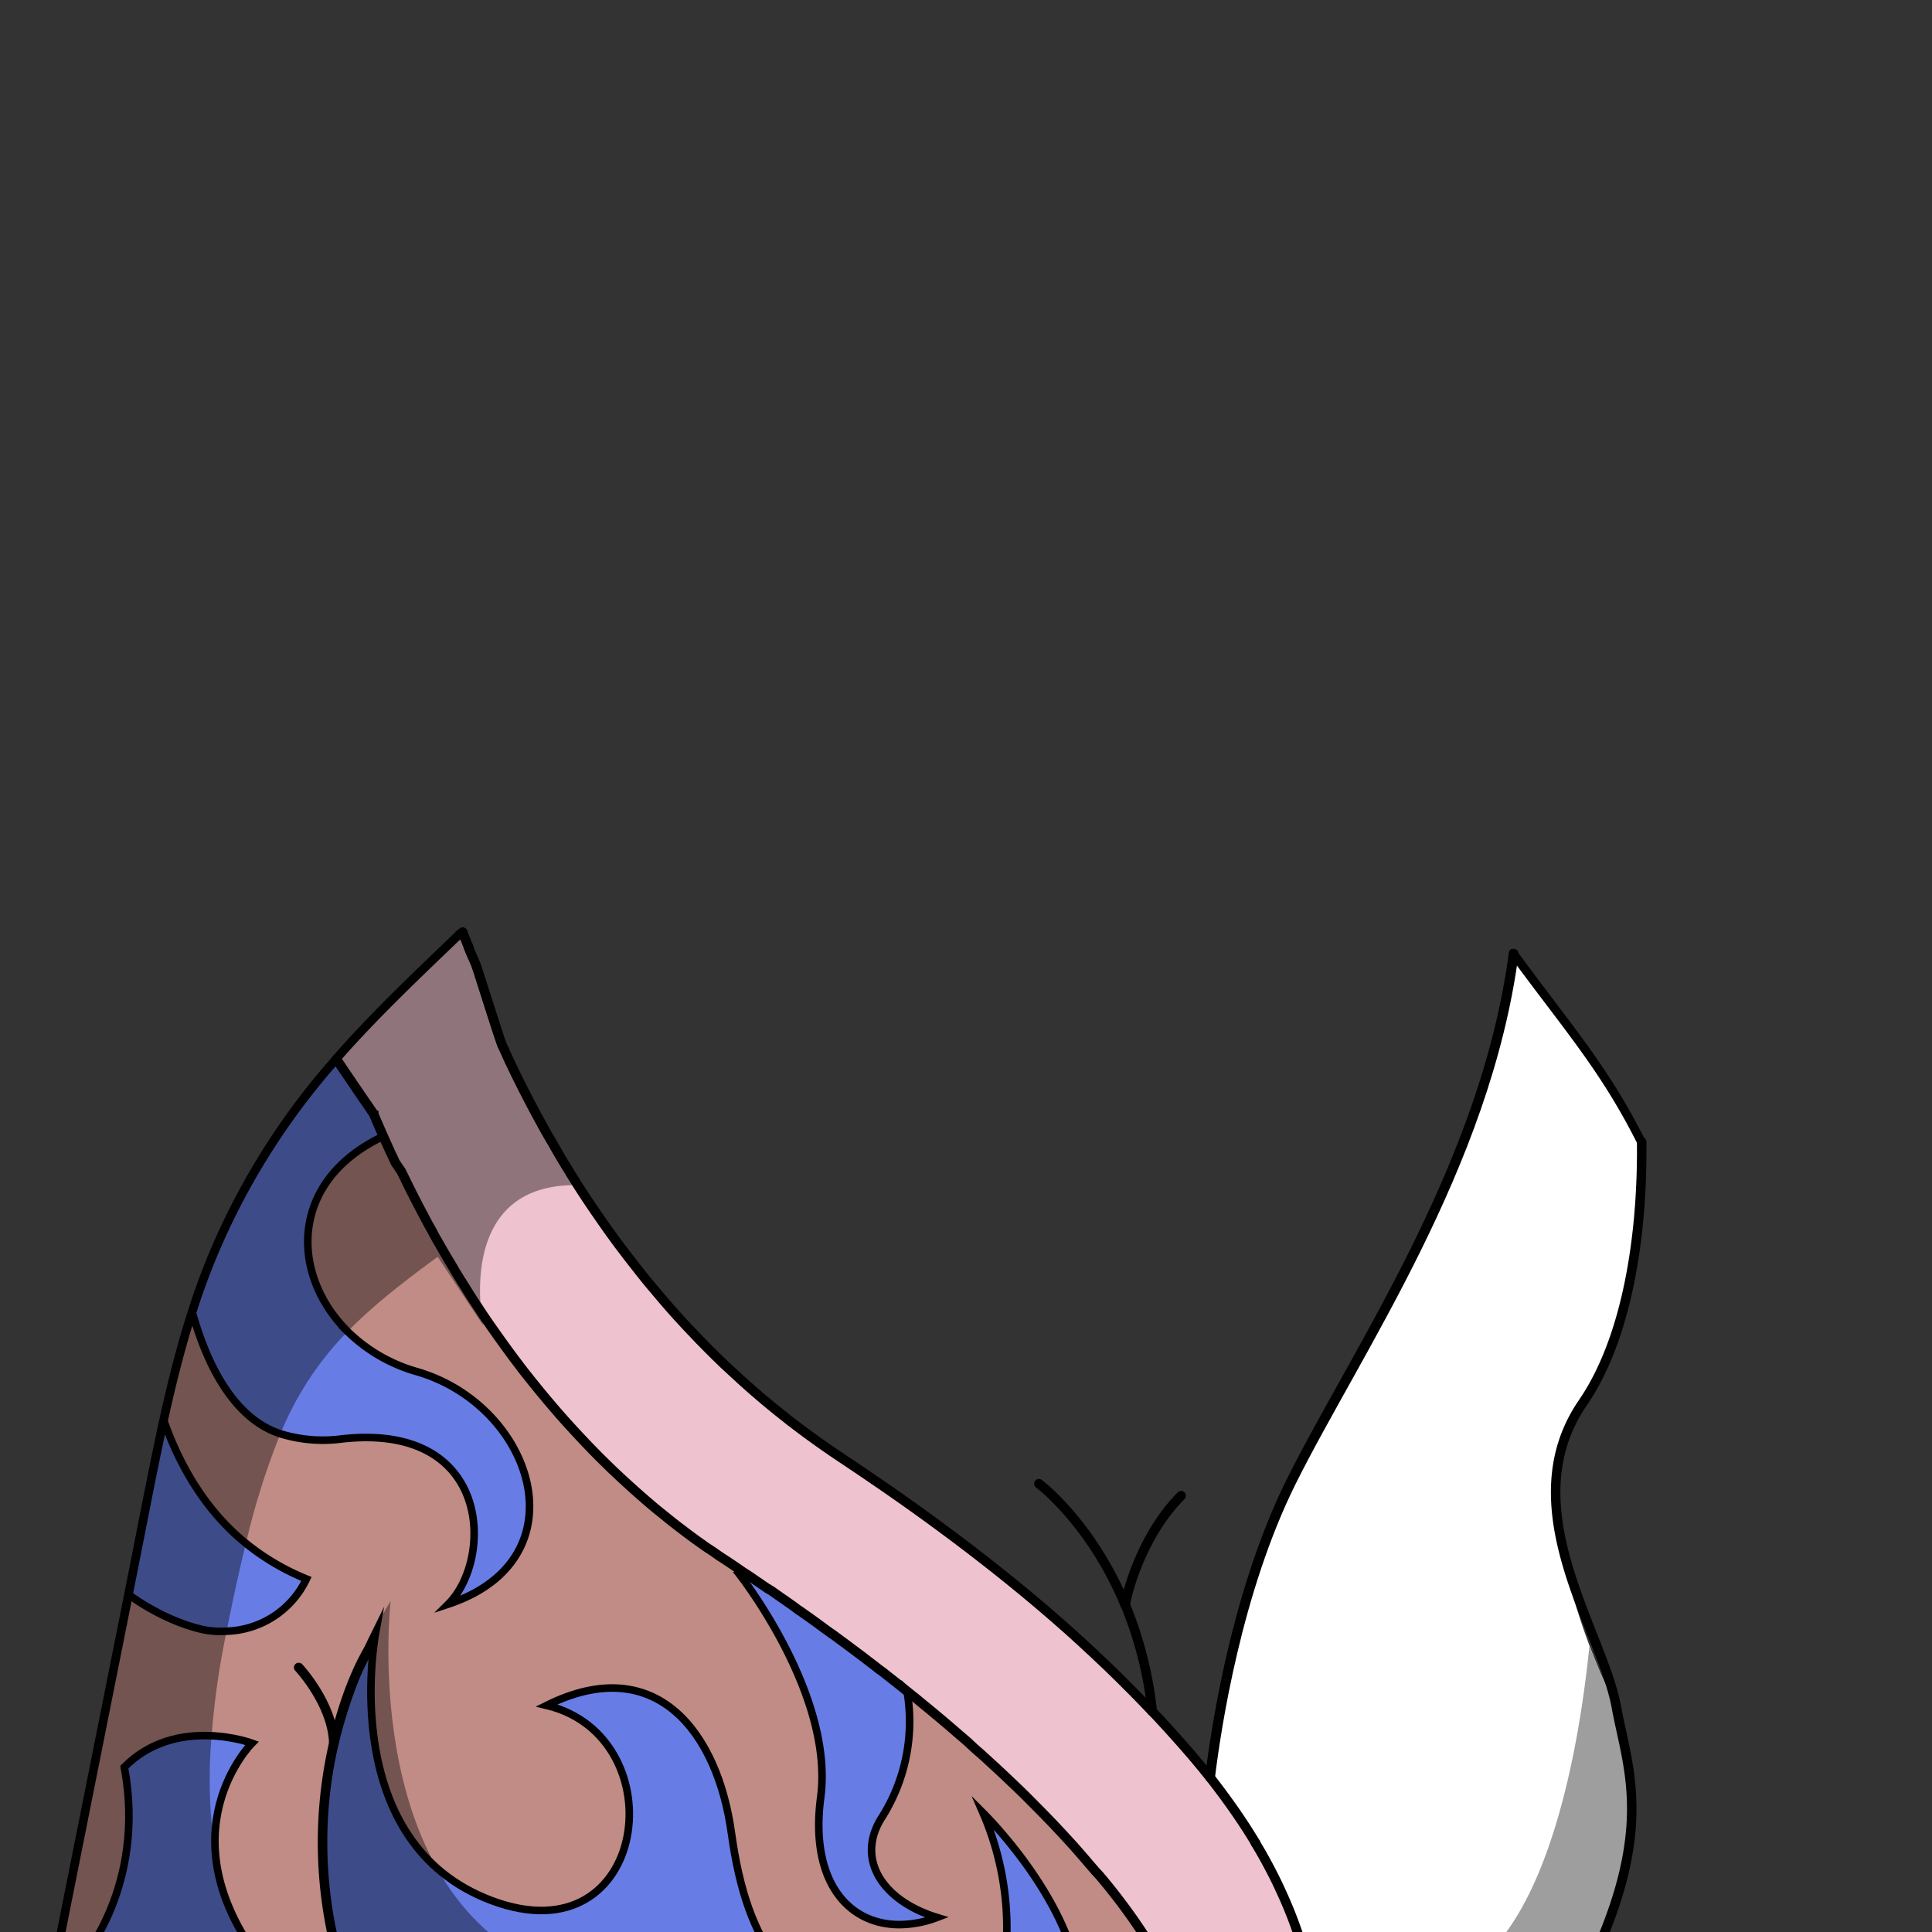 <svg xmlns="http://www.w3.org/2000/svg" xmlns:xlink="http://www.w3.org/1999/xlink" viewBox="0 0 432 432">
  <rect x="0" y="0" width="432" height="432" fill="#333333" stroke="none"/>
  <defs>
    <style>.BUNTAI_WALRUS_OUTFIT_BUNTAI_WALRUS_OUTFIT-60_cls-1,.BUNTAI_WALRUS_OUTFIT_BUNTAI_WALRUS_OUTFIT-60_cls-10,.BUNTAI_WALRUS_OUTFIT_BUNTAI_WALRUS_OUTFIT-60_cls-11,.BUNTAI_WALRUS_OUTFIT_BUNTAI_WALRUS_OUTFIT-60_cls-9{fill:none;}.BUNTAI_WALRUS_OUTFIT_BUNTAI_WALRUS_OUTFIT-60_cls-2{isolation:isolate;}.BUNTAI_WALRUS_OUTFIT_BUNTAI_WALRUS_OUTFIT-60_cls-3{clip-path:url(#BUNTAI_WALRUS_OUTFIT_BUNTAI_WALRUS_OUTFIT-60_clip-path);}.BUNTAI_WALRUS_OUTFIT_BUNTAI_WALRUS_OUTFIT-60_cls-4{fill:#fff;}.BUNTAI_WALRUS_OUTFIT_BUNTAI_WALRUS_OUTFIT-60_cls-5{fill:#eec2cf;}.BUNTAI_WALRUS_OUTFIT_BUNTAI_WALRUS_OUTFIT-60_cls-6{fill:#c08c85;}.BUNTAI_WALRUS_OUTFIT_BUNTAI_WALRUS_OUTFIT-60_cls-7{fill:#677de5;stroke-miterlimit:10;stroke-width:1.69px;}.BUNTAI_WALRUS_OUTFIT_BUNTAI_WALRUS_OUTFIT-60_cls-10,.BUNTAI_WALRUS_OUTFIT_BUNTAI_WALRUS_OUTFIT-60_cls-11,.BUNTAI_WALRUS_OUTFIT_BUNTAI_WALRUS_OUTFIT-60_cls-7,.BUNTAI_WALRUS_OUTFIT_BUNTAI_WALRUS_OUTFIT-60_cls-9{stroke:#000;stroke-linecap:round;}.BUNTAI_WALRUS_OUTFIT_BUNTAI_WALRUS_OUTFIT-60_cls-8{opacity:0.4;mix-blend-mode:multiply;}.BUNTAI_WALRUS_OUTFIT_BUNTAI_WALRUS_OUTFIT-60_cls-10,.BUNTAI_WALRUS_OUTFIT_BUNTAI_WALRUS_OUTFIT-60_cls-11,.BUNTAI_WALRUS_OUTFIT_BUNTAI_WALRUS_OUTFIT-60_cls-9{stroke-linejoin:round;}.BUNTAI_WALRUS_OUTFIT_BUNTAI_WALRUS_OUTFIT-60_cls-9{stroke-width:2.13px;}.BUNTAI_WALRUS_OUTFIT_BUNTAI_WALRUS_OUTFIT-60_cls-10{stroke-width:2.12px;}.BUNTAI_WALRUS_OUTFIT_BUNTAI_WALRUS_OUTFIT-60_cls-11{stroke-width:1.93px;}.BUNTAI_WALRUS_OUTFIT_BUNTAI_WALRUS_OUTFIT-60_cls-12{opacity:0.38;}</style>
    <clipPath id="clip-path">
      <path class="BUNTAI_WALRUS_OUTFIT_BUNTAI_WALRUS_OUTFIT-60_cls-1" d="M-6.89-3.42v441H443.29v-441Zm321.36,270.9a.93.93,0,0,1-.59.21,1,1,0,0,1-.68-.28,25,25,0,0,1-4.38-6.56c-.48,8.51-1.27,18.22-2.5,23.12a1,1,0,0,1-.94.73h-.14a1,1,0,0,1-.82-1c.07-2.06.16-5.08.18-8.62a52.61,52.61,0,0,1-2,7.72c.07,6.19-.69,7.94-.77,8.12a1,1,0,0,1-.87.54h-.08a1,1,0,0,1-.85-.7,54.24,54.24,0,0,0-6.15-12.86l-3.59-2.16c-.63,3-1.3,6-2,9-.37,17.11-1,41.18-1.77,58.86a198.36,198.36,0,0,1-5.17,36.19.05.05,0,0,1,0,0c-.08.38-.18.76-.26,1.14l-.41,1.62c-3.93,16-10.43,33.75-13.44,33.75-2.42,0-2.54-1.74-3.05-9.06l-.4-5.52a1.11,1.11,0,0,1,0-.17c-.41-5.35-1-11.16-1.7-17.67-.1-.94-.21-2-.32-3l-.05-.53c-.07-.67-.13-1.37-.2-2.08l-.09-1c0-.43-.08-.86-.12-1.31l-.13-1.46c-.39-4.49-.8-9.82-1.22-15.86l-.22-3.14c0-.12,0-.18,0-.23-.25-3.7-.51-7.61-.76-11.61l-.18-2.88c-.19-2.91-.37-5.86-.54-8.83-.07-.94-.12-1.9-.18-2.86v-.25c-.38-6.48-.75-13-1.1-19.21l.95-.17-1,.06c0-.06,0-.12,0-.17a.86.86,0,0,1,0-.16s0-.09,0-.13v-.26c0-.14,0-.24,0-.31s0-.27,0-.42V308l0-.5a.66.66,0,0,1,0-.14c0-.17,0-.43,0-.68l0-.52c-.31-5.66-.6-11.06-.86-16l-.14-2.64c-.21-4-.4-7.7-.55-10.89l-.17-3.36c-.29-5.9-.46-9.45-.46-9.45l-.54-9.16a18.64,18.64,0,0,1-2.21,1.44l-.07,0h0a22.3,22.3,0,0,1-7.52,2.43,29,29,0,0,1-3.94.27,30.26,30.26,0,0,1-9.77-1.58l-.08,0a24.67,24.67,0,0,1-8.79-5.1l-.24.19-.44.34-.16.13-.09.06-.06,0-.71.52c-.08,4.76-.19,10.72-.33,17.42l-.08,4.11c-.06,3.41-.14,7-.22,10.61l-.06,2.58c0,1.1,0,2.2-.07,3.32-.12,5-.25,10.12-.38,15.18l-.1,3.69c-.17,6.26-.36,12.44-.56,18.29,0,.56,0,1.13-.05,1.69l-.12,3.41c0,.84-.06,1.67-.1,2.49l-.2,5c0,.75-.06,1.48-.1,2.2v.14c-.17,3.75-.41,7.42-.73,11,0,.37-.06.74-.1,1.1s-.05.7-.09,1.07a2.11,2.11,0,0,0,0,.32c-.06.58-.11,1.09-.17,1.61-.08.8-.16,1.61-.26,2.42-.31,2.82-.68,5.73-1.13,8.86a4.19,4.19,0,0,1-.08.56c-.11.76-.22,1.53-.34,2.28-.23,1.51-.46,3-.71,4.46l-.06.34c-.17,1-.34,2-.52,3-2.79,15.6-6.23,27.62-8.42,32.6-1,2.35-1.75,3.22-2.66,3.22-1.33,0-2.41-.74-3.31-2.28a7.16,7.16,0,0,1-.35-.66,27.35,27.35,0,0,1-1.67-4.87.19.19,0,0,0,0-.07c-.11-.48-.23-1-.36-1.52l.91-.34-.93.24s0-.1,0-.11c0-.19-.08-.41-.13-.62C195.21,401,194.14,393.76,193,384l-.08-.71c-.06-.55-.12-1.11-.17-1.68s-.11-1-.16-1.51a.53.53,0,0,1,0-.15c-.54-5.39-1.1-12.27-1.73-21.12,0-.26,0-.49,0-.72-.06-.83-.12-1.65-.17-2.48l0-.38c-.09-1.2-.17-2.44-.25-3.68,0-.31,0-.65-.07-1q-.21-3-.4-6.07l-.15-2.29c-.05-.72-.09-1.43-.13-2.12,0-.49-.07-1-.1-1.53l-.12-1.91a1.68,1.68,0,0,1,0-.2c0-.08,0-.25,0-.4s0-.4,0-.64c0-.51-.08-1.05-.11-1.59l0-.75c-.08-1.25-.16-2.52-.23-3.78,0-.59-.08-1.21-.12-1.82-.21-3.73-.43-7.47-.64-11.15-.06-1-.12-2.06-.17-3.09-.13-2.16-.25-4.31-.36-6.42-.05-.81-.09-1.6-.14-2.4l0-.81c-.17-3.1-.33-6.14-.48-9.05l-.08-1.45c-.06-1.22-.13-2.41-.18-3.57l-.08-1.39-.09-1.76,0-.73c-.05-.92-.09-1.82-.13-2.7,0-.47,0-.93-.07-1.4a1.47,1.47,0,0,1,0-.27l-.19-3.82v-.11l-.23-4.78c0-.32,0-.61,0-.91l0-.79-1.43.58-1.34.51a3.05,3.05,0,0,1-.29.11l-.25.09-1,.36-.18.07-.29.1-.22.07-.15,0-.13.05-.1,0-.27.08h0l0,0-.11,0-.23.06h0l-.33.11h0l-.23.08a.88.88,0,0,1-.15,0l-.26.07-.16,0-.24.08-.13,0h0l-11,4.43a47.92,47.92,0,0,0-9.2,12.85,1,1,0,0,1-.78.58h-.11a1,1,0,0,1-.78-.4c-.22-.3-1.29-2.1-1.2-8.19a49,49,0,0,1-4-11.39c0,5.08.13,9.48.28,12.2a1,1,0,0,1-.76,1l-.2,0a1,1,0,0,1-.9-.63c-1.93-5.15-3.14-15.57-3.85-24.38a34.29,34.29,0,0,1-3.65,4.62,22.51,22.51,0,0,1-3.76,3.21.91.91,0,0,1-.54.17,1,1,0,0,1-.73-.33,1,1,0,0,1,0-1.28,17.85,17.85,0,0,0,2.82-4.47v0c4.09-8.93,3.82-22.41,3.7-28.16v-.53a26.44,26.44,0,0,1,3.94-13.81,83.21,83.21,0,0,1,3.71-15.81l-.09-.17a1,1,0,0,1-.13-.47,1,1,0,0,1,.82-.94,2.44,2.44,0,0,0,.1-.24,14.72,14.72,0,0,1,3-4.29c.08-.27.16-.55.24-.85l.32-1c.27-.88.57-1.81.89-2.72s.66-1.77,1-2.5l.13-.27c.06-.14.12-.26.18-.38v0c0-.16,0-.33,0-.49a1.1,1.1,0,0,1,0-.18c-.1-1.55-.17-3.3-.21-5.56v-1.34c0-1.76,0-3.7,0-5.84v-.25c0-.4,0-.78,0-1.17v-.47c0-1.34,0-2.51-.12-3.58s-.19-2.12-.35-3.13c0,0,0-.1,0-.12-.18-1.18-.4-2.35-.69-3.72-.14-.63-.27-1.25-.41-1.87a1.42,1.42,0,0,1,0-.2l-.23-1.1s0-.1,0-.11v0a1.13,1.13,0,0,1,0-.18v0a.7.7,0,0,1,0-.14l-.19-1s0,0,0-.06a44.1,44.1,0,0,1-.64-5.67l0-.67c-.05-1.73,0-3.5.12-5.42.51-7.72,3.1-13.73,8.15-18.92.23-.24.48-.49.73-.73a52.12,52.12,0,0,1,8.85-6.71,31.48,31.48,0,0,1,5.13-9.79,1.46,1.46,0,0,1,.15-.2,31.86,31.86,0,0,1,10.58-8.9c15.19-7.94,35.31-16.16,56.36-9.18l3.7.51c15.92,2.16,28.48,3.87,36,17.3a37.94,37.94,0,0,1,2.32,4.9l.19.16q.41.34.81.72l0,0,0,0c.58.52,1.18,1,1.76,1.58a82,82,0,0,1,7.67,7.88c.26.32.47.58.66.83s.42.53.61.79l.21.29c.11.17.23.33.33.49a14.06,14.06,0,0,1,.89,1.47l.12.21c3.22,6.08,4.55,8.6,3.49,24.53,0,.55-.07,1.1-.1,1.64s-.07,1.07-.09,1.6-.06,1-.09,1.55v.05h0c-.06,1-.11,2-.16,3-.25,5.42-.4,10.79-.45,16,0,.6,0,1.2,0,1.8,0,2.15,0,4.26,0,6.31,0,1.33,0,2.62.06,3.9h0c0,1.3.06,2.59.1,3.84,0,.24,0,.45,0,.65a.92.92,0,0,1,0,.16c0,.23,0,.47,0,.69,0,.48,0,.9.05,1.32l0,.62a5.73,5.73,0,0,1,.38.62l0,.06.38.68a5.64,5.64,0,0,1,.26.55,1.17,1.17,0,0,1,.1.2c.06.14.12.26.17.4l.08.19c0,.09.1.25.16.4s.11.32.15.45.1.3.16.5.17.65.26,1l.12.46.13.55c.17.73.33,1.44.49,2.17.07.33.14.69.2,1,.11.53.19,1,.27,1.44a0,0,0,0,0,0,0,.09.09,0,0,0,0,.05c.05.27.1.56.14.83l0,.11v0c.1.55.19,1.11.27,1.66s.16,1.09.25,1.66.13.94.19,1.42a7.07,7.07,0,0,1,.09.72c.05.33.09.7.13,1.07l.06.47s0,.08,0,.12l.11.95v.11c.05.42.1.93.15,1.43l0,.29a36.27,36.27,0,0,1,2.62,13.71v.52c-.09,6.81-.33,24.89,4.39,32.82A1,1,0,0,1,314.47,267.48Z" />
    </clipPath>
  </defs>
  <g class="BUNTAI_WALRUS_OUTFIT_BUNTAI_WALRUS_OUTFIT-60_cls-2">
    <g id="outfit">
      <g class="BUNTAI_WALRUS_OUTFIT_BUNTAI_WALRUS_OUTFIT-60_cls-3">
        <path class="BUNTAI_WALRUS_OUTFIT_BUNTAI_WALRUS_OUTFIT-60_cls-4" d="M361.42,381.66s7.57,24.57-2.36,49.7a64.56,64.56,0,0,1-3.58,7.62H292.22c-.13-.52-.27-1-.42-1.55-.09-.33-.18-.65-.28-1-.24-.84-.5-1.68-.77-2.52-.13-.41-.27-.83-.41-1.25-.22-.66-.45-1.32-.68-2s-.43-1.17-.66-1.76-.51-1.32-.78-2c-.54-1.32-1.1-2.62-1.7-3.93l-.6-1.29c-.13-.29-.27-.58-.41-.87l-.21-.43c-.17-.35-.34-.7-.52-1l-.54-1.05c-.72-1.39-1.48-2.79-2.28-4.17-.4-.7-.8-1.39-1.22-2.08h0c-1.27-2.12-2.64-4.25-4.08-6.35-.76-1.11-1.54-2.22-2.35-3.32-.36-.51-.73-1-1.1-1.51q-1.27-1.71-2.61-3.42c1.37-11.3,6-41.67,18.12-66.08,14.53-29.19,43.5-70.55,49.78-118.16,11.9,16.3,20.25,25.5,28.58,42.06.24,21.36-3.36,44.1-13.18,58.39-10.43,15.18-4.13,39.32,1.55,54.37A134.47,134.47,0,0,0,361.42,381.66Z" />
        <path class="BUNTAI_WALRUS_OUTFIT_BUNTAI_WALRUS_OUTFIT-60_cls-5" d="M292.22,439H259.66a132.81,132.81,0,0,0-13.4-19.13c-.32-.38-.64-.76-1-1.12s-.63-.75-1-1.12a2.17,2.17,0,0,0-.24-.29c-.38-.46-.77-.91-1.17-1.38l-.14-.15-.86-1c-.58-.67-1.17-1.32-1.75-2s-1-1.09-1.48-1.62l-.31-.33q-.75-.83-1.53-1.65l-.28-.3-.59-.63c-.35-.38-.72-.76-1.07-1.12-.84-.87-1.68-1.75-2.55-2.62s-1.73-1.75-2.6-2.62-1.55-1.53-2.34-2.28l-2.1-2c-1.41-1.34-2.85-2.68-4.31-4-.73-.67-1.47-1.34-2.22-2s-1.35-1.21-2-1.82-1.37-1.21-2.08-1.81c-2.79-2.44-5.67-4.86-8.66-7.29-.52-.43-1.05-.89-1.6-1.31s-1.07-.87-1.62-1.3l-2.07-1.65-1.12-.88-1.14-.9-.08-.06-.19-.14-1.71-1.32-.14-.12-.14-.11c-.09-.06-.18-.14-.28-.2l-.17-.15-.16-.13-1.11-.84-2-1.54-3.83-2.86-.49-.36-.93-.67-.8-.6-.43-.32-.09-.06-.29-.2a1.81,1.81,0,0,0-.23-.18l-1-.72-1.12-.82-1-.74-1.31-.91-.58-.44-.22-.16-.24-.17,0,0-.11-.08-.7-.49-.51-.37-.1-.07-.09-.06c-.2-.16-.41-.31-.62-.45l-1.32-.92h0l-.72-.5c-.4-.29-.8-.57-1.22-.85l-.94-.66-.24-.17-.34-.24-.09-.05-.09-.06a2.27,2.27,0,0,0-.25-.18l0,0-.26-.19-.22-.15-.08-.06-.42-.28-.27-.18-.17-.11,0,0-.06,0h0l-.33-.22a2.71,2.71,0,0,0-.35-.24l-.42-.29q-.65-.47-1.32-.9l-.37-.26c-.72-.49-1.43-1-2.16-1.45s-1.18-.79-1.76-1.2c-1.16-.79-2.34-1.57-3.53-2.35-.5-.32-1-.66-1.46-1s-1-.68-1.49-1l-.3-.2c-.39-.25-.77-.52-1.14-.8a.56.56,0,0,1-.22-.13c-.66-.47-1.29-.94-1.92-1.4l-.84-.61-.23-.18-.53-.4-.52-.4c-.7-.52-1.39-1.06-2.08-1.59l-.35-.27-.35-.27c-1.09-.85-2.16-1.71-3.22-2.61-.71-.59-1.41-1.19-2.1-1.78l-.3-.24c-.56-.47-1.09-.95-1.63-1.43l-1.3-1.17c-1.55-1.4-3.09-2.81-4.58-4.24-.89-.86-1.78-1.74-2.67-2.61-2-2-4-4.11-5.94-6.21-.63-.68-1.27-1.4-1.91-2.1-2.32-2.6-4.55-5.24-6.69-7.89-.71-.87-1.41-1.75-2.11-2.63s-1.22-1.58-1.81-2.37c-.49-.64-1-1.29-1.45-1.93-1.43-1.93-2.8-3.85-4.14-5.75l-1.74-2.55,0,0c-.23-.36-.46-.67-.65-1l-.51-.74c-.17-.25-.32-.5-.49-.74s-.33-.49-.49-.75-.31-.49-.47-.73l-.69-1.06a.36.36,0,0,1-.07-.1l-.1-.15-.09-.14-.21-.34c-.12-.2-.26-.4-.37-.6s-.16-.24-.23-.36l-.07-.12-.63-1-.63-1-1.13-1.87c-.59-1-1.14-1.9-1.7-2.85l-.46-.8c-.37-.61-.7-1.21-1.06-1.82a1.28,1.28,0,0,1-.11-.2c-.49-.85-1-1.71-1.44-2.57s-.95-1.68-1.39-2.53-.87-1.62-1.28-2.42c-1.39-2.63-2.66-5.17-3.85-7.62-.39-.79-.76-1.57-1.13-2.35-.29-.61-.56-1.2-.83-1.78-.4-.84-.77-1.66-1.14-2.48-.18-.4-.36-.79-.53-1.2s-.36-.78-.53-1.17c-.31-.73-.63-1.45-.92-2.13l-.86-2a.14.14,0,0,1,0-.06c-.5-.8-6.58-9.75-8.34-12.4,8.31-9.5,17.48-18.19,27.49-27.81l.73-.53c.18.49.38,1,.59,1.51s.44,1.07.66,1.63a.09.09,0,0,1,0,0s0,0,0,0v0h0a.16.16,0,0,1,0,.06c.21.5.41,1,.63,1.54l1,2.29c.46,1.1,5.42,17.14,6,18.31s1.06,2.34,1.64,3.57a3,3,0,0,1,.15.31c0,.1.1.21.15.32l.26.53c.09.18.17.36.26.55.34.72.71,1.46,1.08,2.22l.57,1.13c.36.77.77,1.52,1.17,2.3q1.62,3.18,3.48,6.53c.12.24.24.47.38.71.46.83.94,1.65,1.42,2.49l1.46,2.54c1,1.72,2.06,3.43,3.14,5.18,0,0,0,.06,0,.08l.81,1.28.81,1.29q1.22,1.9,2.52,3.85c.43.64.87,1.3,1.32,1.95.89,1.29,1.8,2.61,2.73,3.92s1.84,2.56,2.79,3.84c.48.65,1,1.29,1.46,1.92s1,1.29,1.48,1.92c1.17,1.5,2.36,3,3.59,4.51.46.55.92,1.07,1.39,1.64q4.13,5,8.75,9.8c.61.66,1.23,1.31,1.87,1.94,1.25,1.29,2.54,2.58,3.85,3.84q1,1,2,1.89c.62.57,1.22,1.15,1.84,1.7.81.76,1.63,1.5,2.46,2.23.63.56,1.27,1.14,1.92,1.68,2.13,1.84,4.32,3.65,6.57,5.4.59.47,1.17.93,1.77,1.38,3.22,2.48,6.57,4.87,10,7.18q3.42,2.27,6.72,4.52l2.93,2q7.92,5.46,15.09,10.81l2.66,2c1.86,1.4,3.69,2.81,5.48,4.21,6.27,4.89,12.11,9.74,17.58,14.58.78.69,1.56,1.38,2.32,2.07l2,1.83,2.48,2.3,2.19,2.07c.72.68,1.43,1.37,2.14,2.06l2.1,2.07,2.07,2.07q2.23,2.25,4.37,4.52h0q4.71,5,9,10a.4.4,0,0,0,.1.12q2,2.36,3.87,4.71,1.33,1.71,2.61,3.42c.37.5.74,1,1.1,1.51.81,1.1,1.59,2.21,2.35,3.32,1.44,2.1,2.81,4.23,4.08,6.35h0c.42.69.82,1.38,1.22,2.08q1.35,2.34,2.55,4.7l.27.52c.18.35.36.7.53,1,.07.14.14.28.2.43s.28.58.41.87.4.86.61,1.29l.87,2c.28.65.55,1.31.82,2q.58,1.42,1.11,2.85c.08.2.15.41.23.61.27.74.53,1.49.78,2.24.14.42.28.84.41,1.25.27.84.53,1.68.77,2.52.1.33.19.65.28,1C292,437.94,292.09,438.46,292.22,439Z" />
        <path class="BUNTAI_WALRUS_OUTFIT_BUNTAI_WALRUS_OUTFIT-60_cls-6" d="M259.66,439H12.28q8.22-41.22,16.45-82.45Q30.88,345.72,33,334.9c1.16-5.79,2.32-11.59,3.59-17.37,1.79-8.14,3.81-16.21,6.34-24.11a153.59,153.59,0,0,1,6.64-17.31,157.86,157.86,0,0,1,25.58-39.27l.46.67L76,238a3.15,3.15,0,0,0,.22.33,2.14,2.14,0,0,1,.13.19l.7,1,.33.49.35.51.13.2.11.15.11.17.07.11.15.2.15.23.3.44.21.3.09.15.57.83c.45.66.88,1.31,1.3,1.92.17.24.33.47.48.7l.06.08.25.37.21.31.24.35.23.34,0,0,.35.51,0,0v0l.18.26.16.24.32.48.14.21a.14.14,0,0,0,0,.06l.86,2c.29.68.61,1.4.92,2.13.17.39.34.78.53,1.17s.35.8.53,1.2c.37.82.74,1.64,1.14,2.48.27.58.54,1.17.83,1.78.37.78.74,1.56,1.13,2.35,1.19,2.45,2.46,5,3.85,7.62.41.8.84,1.6,1.28,2.42s.91,1.68,1.39,2.53,1,1.72,1.44,2.57a1.28,1.28,0,0,0,.11.2l.34.59.34.59s0,.08.07.13.09.15.14.23a2.61,2.61,0,0,1,.17.28l.46.8c.56.95,1.11,1.89,1.7,2.85l1.13,1.87.3.5c0,.09.11.17.16.25l.17.25.63,1a.75.75,0,0,0,.07.12c.07.12.15.24.23.36.21.31.41.63.61,1a1.91,1.91,0,0,1,.16.27.36.36,0,0,0,.07.1l.69,1.06c.16.24.32.48.47.73s.32.49.49.75.32.49.49.74l.51.74c.19.32.42.63.65,1l0,0,1.74,2.55c1.34,1.9,2.71,3.82,4.14,5.75.48.64,1,1.29,1.45,1.93.59.79,1.21,1.57,1.81,2.37s1.4,1.76,2.11,2.63c2.14,2.65,4.37,5.29,6.69,7.89.62.7,1.26,1.41,1.91,2.1,1.92,2.1,3.89,4.17,5.94,6.21.89.89,1.77,1.75,2.67,2.61,1.49,1.43,3,2.84,4.58,4.24l1.3,1.17c.54.48,1.07,1,1.63,1.43l.3.24c.69.59,1.39,1.19,2.1,1.78,1.06.9,2.13,1.76,3.22,2.61l.35.27.35.27c.69.53,1.38,1.07,2.08,1.59l.52.4.53.4.23.18.84.61c.63.46,1.26.93,1.92,1.4a.56.56,0,0,0,.22.13c.37.28.75.55,1.14.8a1.57,1.57,0,0,0,.3.2c.5.36,1,.7,1.49,1s1,.67,1.46,1c1.19.78,2.37,1.56,3.53,2.35.58.41,1.18.8,1.76,1.2s1.44,1,2.16,1.45l.37.26c.45.29.89.6,1.32.9l.42.29a2.71,2.71,0,0,1,.35.24l.33.22h0l0,0,0,0,.17.11.27.18.11.08,0,0,0,0,.05,0,.18.11.08.06.22.15.26.19,0,0a2.27,2.27,0,0,1,.25.18l.09.06,0,0h0l0,0,.34.24.24.17.94.66c.42.28.82.56,1.22.85l.72.5h0l.48.34,0,0,.08.06.72.49c.21.14.42.29.62.45l.06.05h0l.1.07.51.37.7.49.11.08,0,0,.24.17.22.16.58.44,1.31.91,1,.74,1.12.82,1,.72a1.81,1.81,0,0,1,.23.18l.12.08.07,0,0,0,0,0,0,0,.09.06.35.26,0,0h0l0,0,.8.6.42.3h0l.32.24.09.07.09.06.49.36,3.83,2.86,2,1.54,1.11.84.16.13.17.15c.1.06.19.14.28.2l.14.11.14.12.11.08,0,0,1.55,1.21,0,0,0,0h0l.1.08h0l.08.06,1.14.9,1.12.88,2.07,1.65c.55.43,1.07.85,1.62,1.3s1.07.88,1.6,1.31c3,2.43,5.87,4.85,8.66,7.29.71.6,1.41,1.21,2.08,1.81s1.37,1.21,2,1.82,1.49,1.33,2.22,2c1.46,1.32,2.9,2.66,4.31,4l2.1,2q1.19,1.13,2.34,2.28c.87.87,1.75,1.74,2.6,2.62s1.71,1.75,2.55,2.62c.35.36.72.74,1.07,1.12l.59.63.28.3c.47.5.94,1,1.42,1.51l.42.47c.5.53,1,1.08,1.48,1.62l1.75,2,.86,1,.14.15.71.85c.16.17.31.35.46.53a2.17,2.17,0,0,1,.24.29c.33.37.65.75,1,1.12s.64.74,1,1.12A132.81,132.81,0,0,1,259.66,439Z" />
        <path class="BUNTAI_WALRUS_OUTFIT_BUNTAI_WALRUS_OUTFIT-60_cls-7" d="M68.52,353.06a20.45,20.45,0,0,1-17.88,11.68,20.63,20.63,0,0,1-4.46-.2s-8-1.18-17.45-8Q30.88,345.72,33,334.9c1.16-5.79,2.32-11.59,3.59-17.37,3.2,9.19,8.78,19.76,18.34,27.52A53.54,53.54,0,0,0,68.52,353.06Z" />
        <path class="BUNTAI_WALRUS_OUTFIT_BUNTAI_WALRUS_OUTFIT-60_cls-7" d="M18.25,438.14s14.5-16.51,9.55-43c11.51-11.66,28.55-5.36,28.55-5.36s-20.09,20,2.27,49.18Z" />
        <path class="BUNTAI_WALRUS_OUTFIT_BUNTAI_WALRUS_OUTFIT-60_cls-7" d="M100.23,358.69c10.07-10,9.83-40.7-23.83-36.94a32.22,32.22,0,0,1-13.7-1.15C51.68,317,45.86,303.8,43,293.42a153.59,153.59,0,0,1,6.64-17.31,157.86,157.86,0,0,1,25.58-39.27c1.29,1.92,6.31,9.29,7.93,11.66l.32.48.14.21a.14.14,0,0,0,0,.06l.86,2c.29.68.61,1.4.92,2.13.07.26.13.49.18.77-21,10-20.65,30.9-7.81,43.61a36.27,36.27,0,0,0,15.46,8.94C119.23,314.24,130.58,348.63,100.23,358.69Z" />
        <path class="BUNTAI_WALRUS_OUTFIT_BUNTAI_WALRUS_OUTFIT-60_cls-7" d="M174,439H78.23l-1.83-.84S62.64,408.12,84,365c-.35,1.93-8.41,47.16,26,60,35.2,13.14,41.32-36.67,12.24-43.67,24.49-12.16,38.26,6.12,41.32,28.65C165.36,422.84,168.53,431.94,174,439Z" />
        <path class="BUNTAI_WALRUS_OUTFIT_BUNTAI_WALRUS_OUTFIT-60_cls-7" d="M209.52,428.75a24.3,24.3,0,0,1-8.41,1.6c-11.49,0-20.08-9.73-17.6-28.46,3.05-23.11-18.36-50.11-18.36-50.11l.86-.52c13.6,9.16,25.83,18.06,36.8,26.86a40.1,40.1,0,0,1-5.53,28.1C191.16,415.61,197.28,425,209.52,428.75Z" />
        <path class="BUNTAI_WALRUS_OUTFIT_BUNTAI_WALRUS_OUTFIT-60_cls-7" d="M224.66,439a64.78,64.78,0,0,0-4.88-33.67c.56.56,16.34,16.18,20.72,33.67Z" />
        <path class="BUNTAI_WALRUS_OUTFIT_BUNTAI_WALRUS_OUTFIT-60_cls-8" d="M119.73,439H74.47c-3.31-15.31-7-48.62,12.88-81C87.35,358,80.18,419.76,119.73,439Z" />
        <path class="BUNTAI_WALRUS_OUTFIT_BUNTAI_WALRUS_OUTFIT-60_cls-8" d="M129.17,264.94h0c-.49.05-1,.06-1.51.07-21.53.58-20.87,21.54-20,28.89l0,0v0h0c.17,1.4.34,2.28.36,2.39-.13-.19-1.22-1.81-10.15-15.26-8.24,6-14.78,11.21-20.14,16.7A70.52,70.52,0,0,0,62.7,320.6,164.56,164.56,0,0,0,55,345.05c-1.44,5.83-2.87,12.36-4.33,19.69-.11.58-.24,1.14-.35,1.71a178.34,178.34,0,0,0-3,21.69h0a111.7,111.7,0,0,0,1.2,28.77c0,.16,0,.31.08.46s0,.15,0,.23a.22.22,0,0,0,0,.08h0c.22,1.11.44,2.15.69,3.17a.06.06,0,0,0,0,0s0,.06,0,.08h0C52,432.25,56,437.77,57,439h0l0,0H12.28q8.22-41.22,16.45-82.45Q30.88,345.72,33,334.9c1.16-5.79,2.32-11.59,3.59-17.37,1.79-8.14,3.81-16.21,6.34-24.11a153.59,153.59,0,0,1,6.64-17.31,157.86,157.86,0,0,1,25.58-39.27l0-.05c8.31-9.5,17.48-18.19,27.49-27.81l.73-.53c.18.49.38,1,.59,1.51s.44,1.07.66,1.63a.09.09,0,0,1,0,0s0,0,0,0v0h0a.16.16,0,0,1,0,.06c.21.5.41,1,.63,1.54l1,2.29c.46,1.1,5.42,17.14,6,18.31s1.06,2.34,1.64,3.57a3,3,0,0,1,.15.31c0,.1.1.21.15.32l.26.53c.09.18.17.36.26.55.34.72.71,1.46,1.08,2.22l.57,1.13c.36.77.77,1.52,1.17,2.3q1.62,3.18,3.48,6.53c.12.24.24.47.38.71.46.83.94,1.65,1.42,2.49l1.46,2.54c1,1.72,2.06,3.43,3.14,5.18,0,0,0,.06,0,.08l.81,1.28Z" />
        <path class="BUNTAI_WALRUS_OUTFIT_BUNTAI_WALRUS_OUTFIT-60_cls-9" d="M83.43,367.26s-5.14,6.84-8.79,22.54A98.58,98.58,0,0,0,75.91,439" />
        <path class="BUNTAI_WALRUS_OUTFIT_BUNTAI_WALRUS_OUTFIT-60_cls-9" d="M66.79,372.85s7.6,8.07,7.85,16.95" />
        <path class="BUNTAI_WALRUS_OUTFIT_BUNTAI_WALRUS_OUTFIT-60_cls-10" d="M103.46,208.45l-.73.53" />
        <path class="BUNTAI_WALRUS_OUTFIT_BUNTAI_WALRUS_OUTFIT-60_cls-9" d="M103.46,208.45c.18.49.38,1,.59,1.51s.42,1.07.66,1.63a.09.09,0,0,1,0,0h0v0s0,0,0,0h0" />
        <path class="BUNTAI_WALRUS_OUTFIT_BUNTAI_WALRUS_OUTFIT-60_cls-9" d="M104.73,211.67l0,0" />
        <path class="BUNTAI_WALRUS_OUTFIT_BUNTAI_WALRUS_OUTFIT-60_cls-9" d="M104.73,211.67s0,0,0,0" />
        <line class="BUNTAI_WALRUS_OUTFIT_BUNTAI_WALRUS_OUTFIT-60_cls-9" x1="104.74" y1="211.7" x2="104.74" y2="211.71" />
        <path class="BUNTAI_WALRUS_OUTFIT_BUNTAI_WALRUS_OUTFIT-60_cls-9" d="M104.74,211.71a.16.16,0,0,1,0,.06c.19.51.4,1,.63,1.54l1,2.29c.46,1.1,5.42,17.14,6,18.31s1.06,2.34,1.64,3.57a3,3,0,0,1,.15.31c.06.1.1.21.16.32s.16.35.25.53.17.36.26.55c.34.72.71,1.46,1.08,2.22l.57,1.13c.36.77.77,1.52,1.17,2.3q1.62,3.18,3.48,6.53c.12.24.24.47.38.71.46.83.92,1.65,1.42,2.49s1,1.69,1.46,2.54c1,1.72,2,3.43,3.14,5.18,0,0,0,.06,0,.08l.81,1.28c.26.43.52.86.8,1.29h0q1.22,1.9,2.52,3.85c.43.64.87,1.3,1.32,1.95.89,1.29,1.8,2.61,2.73,3.92s1.84,2.56,2.79,3.84c.48.65,1,1.29,1.46,1.92s1,1.29,1.48,1.92c1.17,1.5,2.36,3,3.59,4.51.46.56.92,1.1,1.39,1.64q4.13,5,8.75,9.8c.61.66,1.23,1.31,1.87,1.94,1.25,1.29,2.54,2.58,3.85,3.84q1,1,2,1.89c.62.57,1.22,1.15,1.84,1.7.81.76,1.63,1.5,2.46,2.23.63.56,1.27,1.14,1.92,1.68,2.13,1.84,4.32,3.65,6.57,5.4.59.48,1.17.95,1.77,1.38,3.22,2.48,6.57,4.87,10,7.18q3.42,2.27,6.72,4.52l2.93,2q7.92,5.46,15.09,10.81c.9.67,1.79,1.33,2.66,2,1.86,1.4,3.69,2.81,5.48,4.21,6.27,4.89,12.11,9.74,17.58,14.58.78.68,1.56,1.37,2.32,2.07s1.36,1.22,2,1.83l2.48,2.3,2.19,2.07c.72.68,1.43,1.37,2.14,2.06s1.41,1.37,2.1,2.07,1.39,1.37,2.07,2.07q2.23,2.25,4.37,4.52" />
        <path class="BUNTAI_WALRUS_OUTFIT_BUNTAI_WALRUS_OUTFIT-60_cls-9" d="M257.64,382.66q4.71,5,9,10a.4.4,0,0,0,.1.12q2,2.36,3.87,4.71,1.33,1.71,2.61,3.42c.37.5.74,1,1.1,1.51.81,1.1,1.59,2.21,2.35,3.32,1.44,2.1,2.81,4.23,4.08,6.35" />
        <path class="BUNTAI_WALRUS_OUTFIT_BUNTAI_WALRUS_OUTFIT-60_cls-9" d="M292.22,439h0a96.23,96.23,0,0,0-5.7-15.93c-.4-.86-.79-1.73-1.22-2.59-1.38-2.8-2.89-5.59-4.56-8.35" />
        <path class="BUNTAI_WALRUS_OUTFIT_BUNTAI_WALRUS_OUTFIT-60_cls-9" d="M259.66,439a132.81,132.81,0,0,0-13.4-19.13c-.32-.38-.64-.76-1-1.12s-.63-.76-1-1.12a2.17,2.17,0,0,0-.24-.29c-.15-.18-.3-.36-.46-.53-.28-.33-.56-.67-.85-1l-.86-1-1.75-2c-.49-.54-1-1.09-1.48-1.62l-.31-.33q-.75-.83-1.53-1.65l-.28-.3-.59-.63c-.35-.38-.72-.76-1.07-1.12-.84-.87-1.68-1.75-2.55-2.62s-1.73-1.75-2.6-2.62-1.55-1.53-2.34-2.28l-2.1-2c-1.41-1.34-2.85-2.68-4.31-4-.73-.69-1.47-1.36-2.22-2s-1.35-1.21-2-1.82-1.37-1.21-2.08-1.81c-2.79-2.44-5.67-4.86-8.66-7.29-.52-.43-1.05-.89-1.6-1.31s-1.07-.87-1.62-1.3l-2.07-1.65-1.12-.88-1.14-.9-.08-.06h0l-.1-.08h0l-.14-.11-.13-.1a.69.69,0,0,1-.13-.11l-.26-.2-.16-.12-.16-.13-.14-.1,0,0,0,0h0v0l-.25-.18,0,0-.07-.05h0a.33.33,0,0,1-.1-.06l-.11-.08-.14-.12-.14-.11c-.09-.06-.18-.14-.28-.2l-.17-.15-.16-.13-1.11-.84-2-1.54-3.83-2.86-.49-.36-.09-.06-.09-.07-.32-.24h0l-1.22-.9,0,0h0l0,0-.35-.26-.09-.06,0,0,0,0-.12-.09,0,0h0l-.06,0a1.81,1.81,0,0,0-.23-.18l-1-.72-1.12-.82-1-.74-1.54-1.11-.35-.24-.22-.16-.24-.17,0,0-.11-.08-.7-.49-.51-.37-.1-.07h0l-.06,0-1.34-1-.08-.06,0,0-.48-.34h0l-.72-.5c-.4-.29-.8-.57-1.22-.85l-.94-.66-.24-.17-.34-.24,0,0h0l0,0-.09-.06a2.27,2.27,0,0,0-.25-.18l0,0-.26-.19-.22-.15-.08-.06-.18-.11-.05,0,0,0,0,0-.11-.08-.27-.18-.17-.11h0l-.06,0h0l-.33-.22a2.71,2.71,0,0,0-.35-.24l-.42-.29c-.43-.3-.87-.61-1.32-.9l-.37-.26c-.72-.49-1.43-1-2.16-1.45s-1.18-.79-1.76-1.2c-1.16-.79-2.34-1.57-3.53-2.35-.5-.32-1-.66-1.46-1s-1-.68-1.49-1l-.3-.2c-.39-.25-.77-.52-1.14-.8-.72-.5-1.43-1-2.14-1.53l-1.07-.79-.53-.4-.52-.4c-.7-.52-1.39-1.06-2.08-1.59l-.35-.27-3.57-2.88c-.71-.59-1.41-1.19-2.1-1.78-1.09-.94-2.16-1.88-3.23-2.84-1.55-1.4-3.09-2.81-4.58-4.24-.89-.86-1.78-1.74-2.67-2.61-2-2-4-4.11-5.94-6.21-.63-.68-1.27-1.4-1.91-2.1-2.32-2.6-4.55-5.24-6.69-7.89-.71-.87-1.41-1.75-2.11-2.63s-1.22-1.58-1.81-2.37c-.49-.64-1-1.29-1.45-1.93-1.43-1.93-2.8-3.85-4.14-5.75-.59-.84-1.17-1.68-1.74-2.51h0c-.4-.6-.8-1.19-1.18-1.78-.17-.25-.32-.5-.49-.74s-.33-.49-.49-.75c-.41-.6-.79-1.19-1.16-1.79a.36.36,0,0,1-.07-.1l-.1-.15a.67.67,0,0,0-.06-.12l0,0-.21-.34c-.12-.2-.26-.4-.37-.6s-.16-.24-.23-.36a.75.75,0,0,1-.07-.12c-.23-.34-.43-.68-.64-1,0-.09-.11-.17-.16-.25s-.11-.16-.16-.25l-.3-.5c-.39-.62-.78-1.24-1.13-1.87-.59-1-1.14-1.9-1.7-2.85l-.63-1.08c-.05-.08-.1-.15-.14-.23s-.05-.09-.07-.13l-.34-.59-.34-.59a1.28,1.28,0,0,1-.11-.2c-.49-.85-1-1.71-1.44-2.57s-.95-1.68-1.39-2.53-.87-1.62-1.28-2.42c-1.39-2.63-2.66-5.17-3.85-7.62-.2-.39-.38-.77-.56-1.14L88.42,260c-.29-.61-.56-1.2-.83-1.78-.4-.84-.77-1.66-1.14-2.48-.18-.4-.36-.79-.53-1.2s-.36-.78-.53-1.17c-.31-.73-.63-1.45-.92-2.13l-.86-2a.14.14,0,0,1,0-.06l-.14-.21-.32-.48-.16-.24c-.07-.1-.15-.21-.22-.33l-.35-.51-.7-1-.25-.37-.06-.08c-.15-.23-.31-.46-.48-.7-1.66-2.45-3.7-5.44-4.92-7.25l-.33-.49-.46-.67" />
        <path class="BUNTAI_WALRUS_OUTFIT_BUNTAI_WALRUS_OUTFIT-60_cls-9" d="M257.64,382.66h0a86.45,86.45,0,0,0-6-23.76" />
        <path class="BUNTAI_WALRUS_OUTFIT_BUNTAI_WALRUS_OUTFIT-60_cls-9" d="M232.3,331.76s11.6,8.6,19.3,27.11" />
        <path class="BUNTAI_WALRUS_OUTFIT_BUNTAI_WALRUS_OUTFIT-60_cls-9" d="M251.6,358.89v0c.06-1.22,3.15-15.06,12.51-24.45" />
        <path class="BUNTAI_WALRUS_OUTFIT_BUNTAI_WALRUS_OUTFIT-60_cls-10" d="M270.6,397.49c1.37-11.3,6-41.67,18.12-66.08,14.53-29.19,43.5-70.55,49.78-118.16" />
        <path class="BUNTAI_WALRUS_OUTFIT_BUNTAI_WALRUS_OUTFIT-60_cls-10" d="M367.08,255.31c.24,21.36-3.36,44.1-13.18,58.39-16,23.37,4.43,50.89,7.52,68,2.22,12.23,7.57,24.57-2.36,49.7a64.56,64.56,0,0,1-3.58,7.62" />
        <path class="BUNTAI_WALRUS_OUTFIT_BUNTAI_WALRUS_OUTFIT-60_cls-11" d="M12.28,439q8.22-41.22,16.45-82.45Q30.88,345.72,33,334.9c1.16-5.79,2.32-11.59,3.59-17.37,1.79-8.14,3.81-16.21,6.34-24.11a153.59,153.59,0,0,1,6.64-17.31,157.86,157.86,0,0,1,25.58-39.27l0-.05c8.31-9.5,17.48-18.19,27.49-27.81l.73-.53c.18.49.38,1,.59,1.51s.44,1.07.66,1.63a.09.09,0,0,1,0,0s0,0,0,0v0h0a.16.16,0,0,1,0,.06c.21.5.41,1,.63,1.54l1,2.29c.46,1.1,5.42,17.14,6,18.31s1.06,2.34,1.64,3.57a3,3,0,0,1,.15.31c.06.1.1.21.16.32s.16.35.25.53.17.36.26.55c.34.72.71,1.46,1.08,2.22l.57,1.13c.36.77.77,1.52,1.17,2.3q1.62,3.18,3.48,6.53c.12.24.24.47.38.71.46.83.94,1.65,1.42,2.49l1.46,2.54c1,1.72,2.06,3.43,3.14,5.18,0,0,0,.06,0,.08l.81,1.28.81,1.29q1.22,1.9,2.52,3.85c.43.64.87,1.3,1.32,1.95.89,1.29,1.8,2.61,2.73,3.92s1.84,2.56,2.79,3.84c.48.65,1,1.29,1.46,1.92s1,1.29,1.48,1.92c1.17,1.5,2.36,3,3.59,4.51.46.55.92,1.07,1.39,1.64q4.13,5,8.75,9.8c.61.66,1.23,1.31,1.87,1.94,1.25,1.29,2.54,2.58,3.85,3.84q1,1,2,1.89c.62.57,1.22,1.15,1.84,1.7.81.76,1.63,1.5,2.46,2.23.63.56,1.27,1.14,1.92,1.68,2.13,1.84,4.32,3.65,6.57,5.4.59.47,1.17.93,1.77,1.38,3.22,2.48,6.57,4.87,10,7.18q3.42,2.27,6.72,4.52l2.93,2q7.92,5.46,15.09,10.81l2.66,2c1.86,1.4,3.69,2.81,5.48,4.21,6.27,4.89,12.11,9.74,17.58,14.58.78.69,1.56,1.38,2.32,2.07l2,1.83,2.48,2.3,2.19,2.07c.72.68,1.43,1.37,2.14,2.06l2.1,2.07,2.07,2.07q2.23,2.25,4.37,4.52h0q4.71,5,9,10a.4.4,0,0,0,.1.12q2,2.36,3.87,4.71c1.37-11.3,6-41.67,18.12-66.08,14.53-29.19,43.5-70.55,49.78-118.16,11.9,16.3,20.25,25.5,28.58,42.06" />
        <path class="BUNTAI_WALRUS_OUTFIT_BUNTAI_WALRUS_OUTFIT-60_cls-12" d="M359.06,431.36a64.56,64.56,0,0,1-3.58,7.62H331c1.3-1.45,2.64-3,4-4.65,13.78-16.33,18.72-49.54,20.39-66.26a134.47,134.47,0,0,0,6,13.59S369,406.23,359.06,431.36Z" />
      </g>
    </g>
  </g>
</svg>